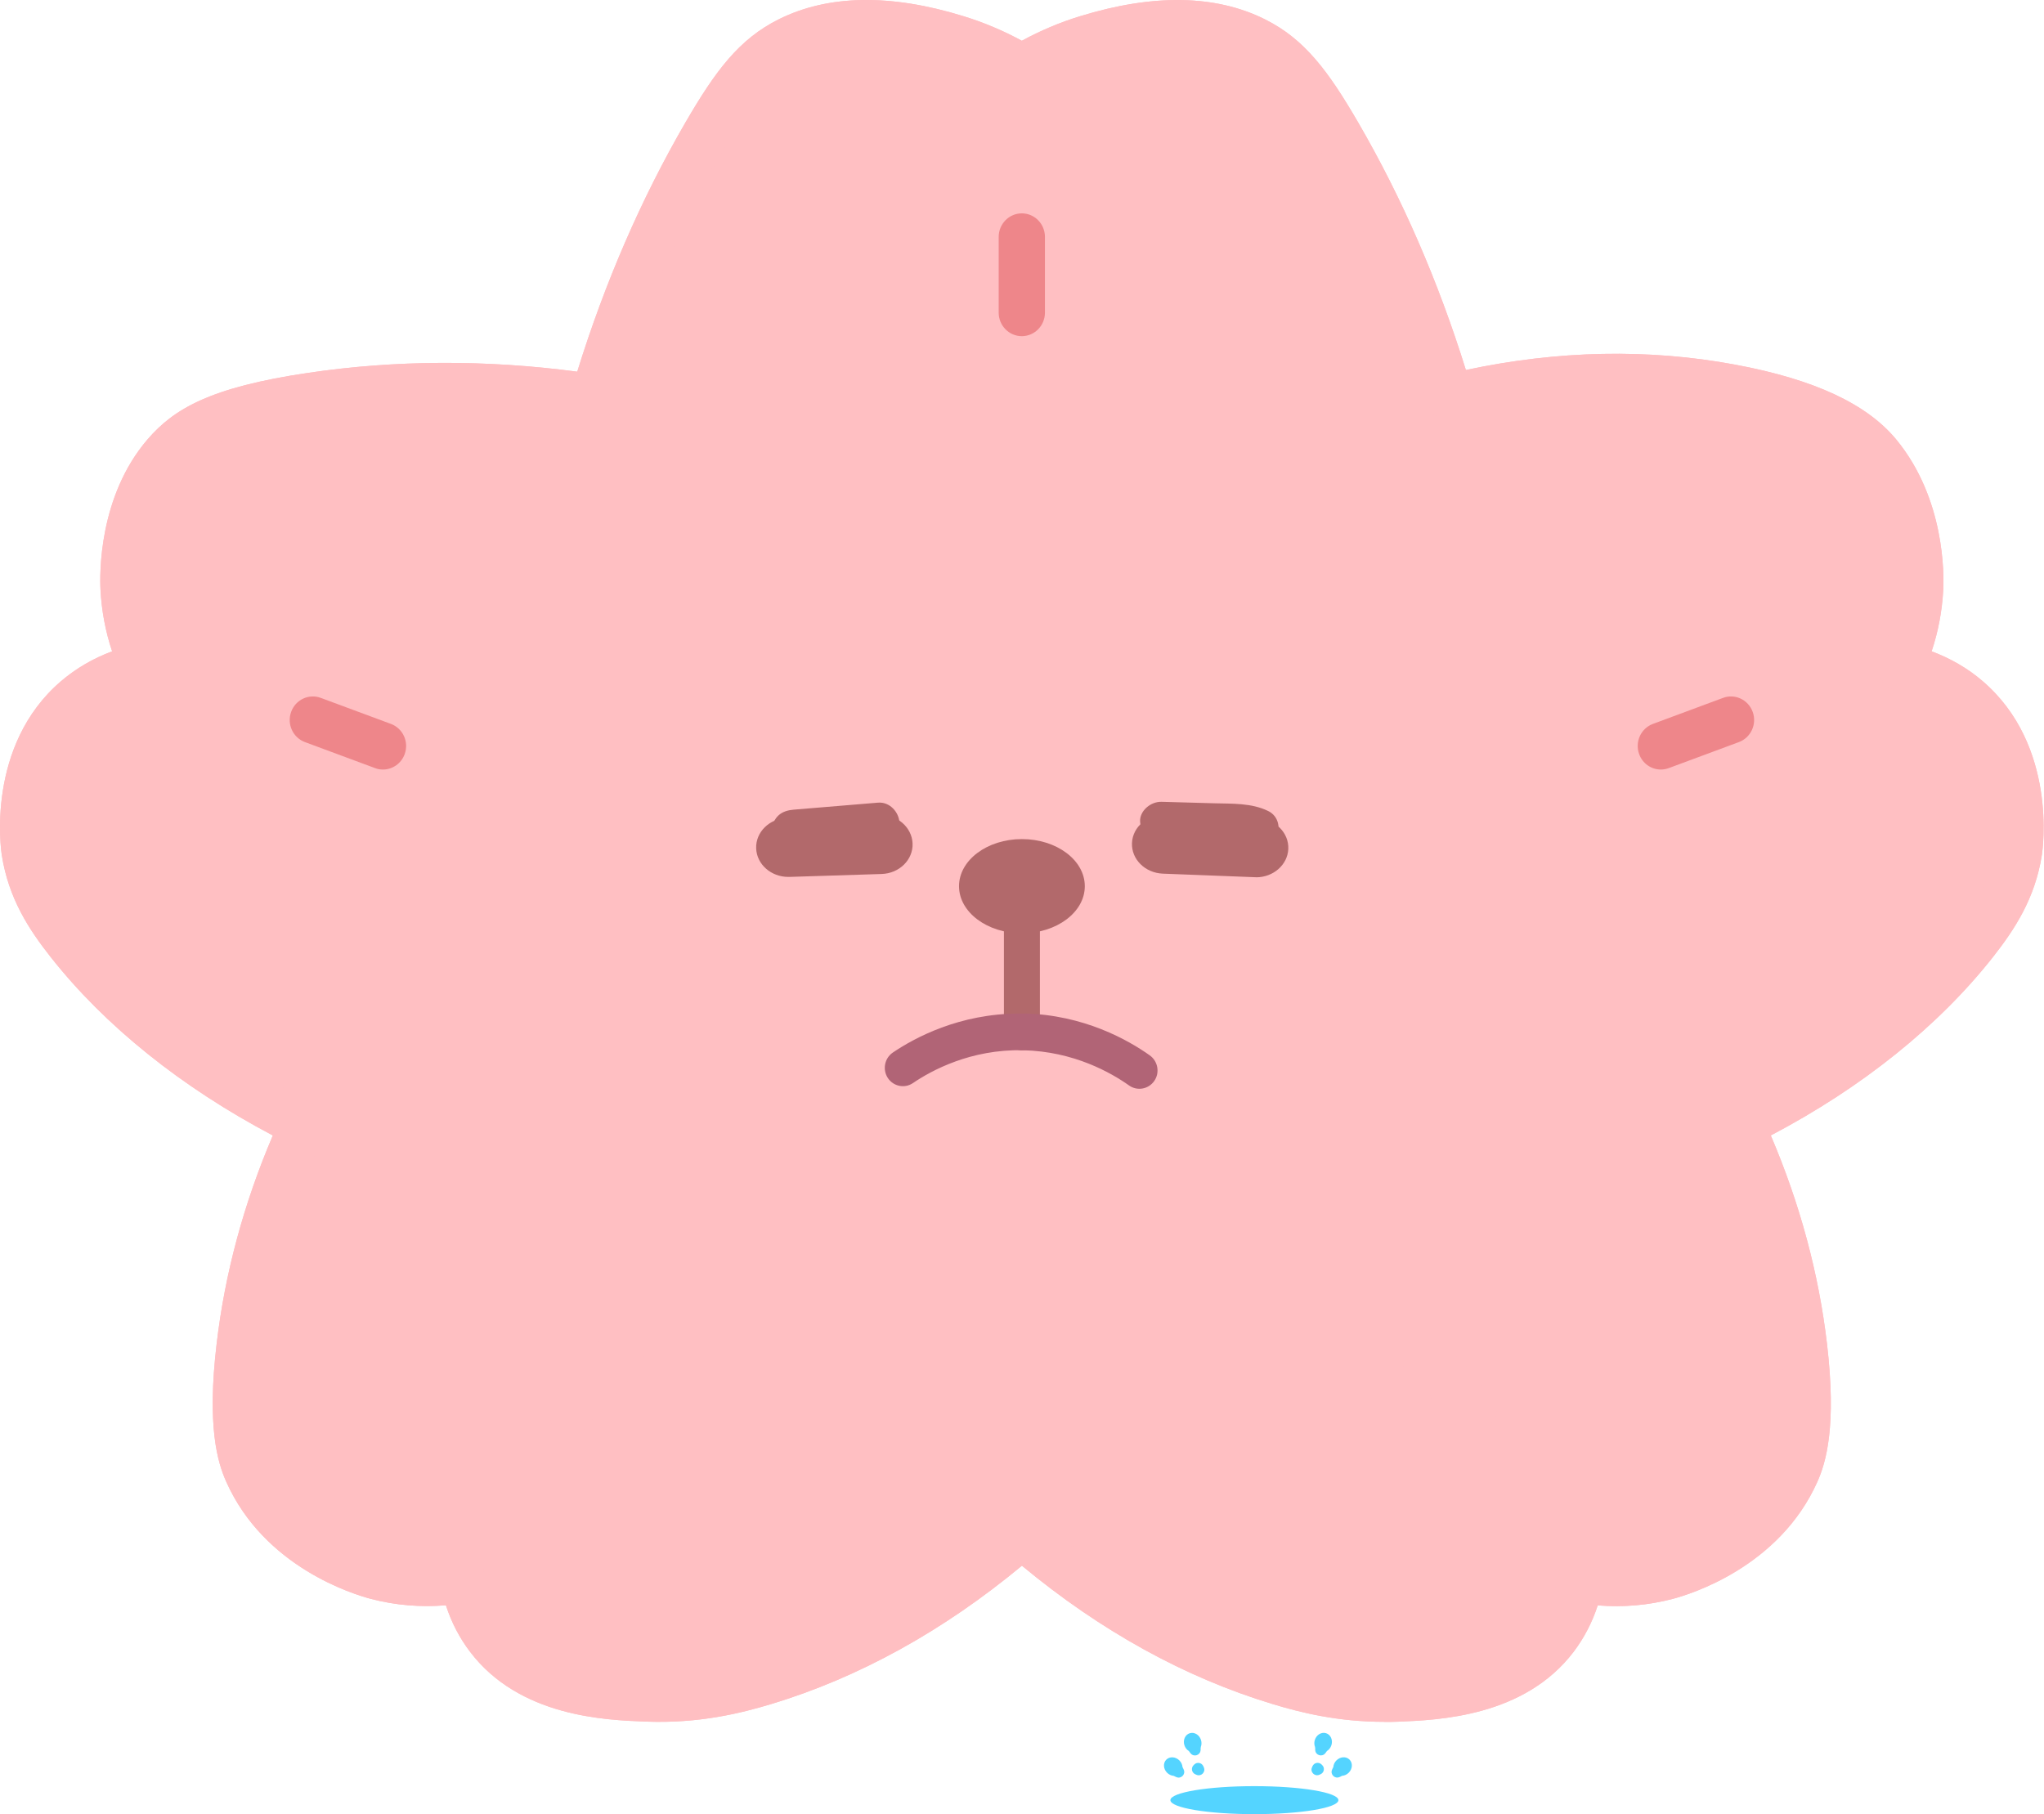 <svg width="365" height="324" viewBox="0 0 365 324" fill="none" xmlns="http://www.w3.org/2000/svg">
<ellipse cx="209.508" cy="315.507" rx="1.554" ry="1.753" transform="rotate(135 209.508 315.507)" fill="#54D4FF"/>
<path d="M211.387 316.071C211.749 316.903 210.903 317.749 210.071 317.387L209.859 317.295C209.213 317.013 209.052 316.169 209.551 315.67L209.671 315.551C210.169 315.052 211.013 315.212 211.295 315.859L211.387 316.071Z" fill="#54D4FF"/>
<path d="M214.974 315.658C215.336 316.49 214.49 317.336 213.658 316.974L213.446 316.881C212.8 316.6 212.639 315.756 213.138 315.257L213.258 315.138C213.756 314.639 214.6 314.799 214.882 315.446L214.974 315.658Z" fill="#54D4FF"/>
<ellipse cx="212.981" cy="311.219" rx="1.554" ry="1.753" transform="rotate(162.437 212.981 311.219)" fill="#54D4FF"/>
<path d="M214.389 312.586C214.327 313.492 213.187 313.852 212.615 313.147L212.47 312.968C212.025 312.42 212.272 311.597 212.944 311.385L213.106 311.334C213.778 311.121 214.453 311.652 214.405 312.355L214.389 312.586Z" fill="#54D4FF"/>
<ellipse cx="1.554" cy="1.753" rx="1.554" ry="1.753" transform="matrix(0.707 0.707 0.707 -0.707 237.409 315.641)" fill="#54D4FF"/>
<path d="M237.868 316.063C237.506 316.896 238.351 317.741 239.184 317.379L239.396 317.287C240.042 317.006 240.202 316.162 239.704 315.663L239.584 315.544C239.086 315.045 238.241 315.205 237.96 315.852L237.868 316.063Z" fill="#54D4FF"/>
<path d="M234.281 315.65C233.919 316.483 234.764 317.328 235.597 316.966L235.809 316.874C236.455 316.593 236.616 315.749 236.117 315.25L235.997 315.13C235.499 314.632 234.655 314.792 234.373 315.439L234.281 315.65Z" fill="#54D4FF"/>
<ellipse cx="1.554" cy="1.753" rx="1.554" ry="1.753" transform="matrix(0.953 0.302 0.302 -0.953 234.263 312.415)" fill="#54D4FF"/>
<path d="M234.866 312.578C234.928 313.484 236.068 313.845 236.64 313.14L236.785 312.961C237.23 312.413 236.983 311.59 236.311 311.377L236.149 311.326C235.477 311.113 234.802 311.645 234.85 312.348L234.866 312.578Z" fill="#54D4FF"/>
<path d="M351.41 124.811C346.914 120.969 342.088 119.589 339.427 119.048C340.766 116.157 342.601 111.308 342.913 105.079C343.005 103.288 343.427 90.774 335.499 81.15C333.462 78.67 327.81 72.665 309.165 69.196C298.742 67.256 281.198 65.54 258.956 70.967C252.79 49.93 245.009 34.338 239.026 24.006C233.612 14.662 229.906 10.074 224.07 7.165C212.233 1.253 198.286 5.542 194.084 6.848C189.019 8.414 185.091 10.466 182.485 12.032C179.88 10.466 175.934 8.396 170.887 6.848C166.667 5.542 152.72 1.253 140.901 7.165C135.066 10.074 131.377 14.681 125.945 24.006C119.944 34.338 112.181 49.93 106.015 70.967C84.544 67.722 67.257 68.972 55.677 70.669C39.326 73.075 33.454 76.525 29.472 81.15C21.525 90.364 21.966 103.177 22.058 105.079C22.37 111.289 24.205 116.157 25.544 119.048C22.865 119.589 18.057 120.969 13.561 124.811C1.963 134.733 4.238 151.108 4.385 151.966C5.413 158.643 8.569 163.548 12.258 168.229C18.204 175.801 30.683 189.229 54.117 200.811C46.557 217.223 43.859 231.23 42.776 240.48C41.07 254.99 43.033 260.38 44.171 262.898C50.374 276.811 65.624 281.045 67.275 281.474C73.735 283.171 79.314 282.649 82.691 282.07C83.223 284.812 84.397 288.71 87.205 292.403C94.839 302.474 108.603 302.996 115.558 303.257C124.091 303.574 131.01 301.97 136.552 300.31C146.425 297.326 163.565 290.594 182.504 274.163C201.442 290.594 218.583 297.326 228.456 300.31C233.979 301.989 240.916 303.593 249.45 303.257C256.423 302.996 270.168 302.474 277.803 292.403C280.61 288.71 281.767 284.812 282.317 282.07C285.694 282.667 291.272 283.171 297.732 281.474C299.365 281.045 314.616 276.811 320.837 262.898C321.956 260.38 323.938 254.99 322.231 240.48C321.149 231.248 318.451 217.223 310.89 200.811C334.343 189.248 346.804 175.801 352.75 168.229C356.438 163.548 359.576 158.624 360.622 151.966C360.751 151.089 363.026 134.733 351.447 124.811H351.41Z" fill="#FFBFC2"/>
<path d="M351.409 124.811C346.913 120.969 342.087 119.589 339.426 119.048C340.765 116.157 342.6 111.308 342.912 105.079C343.004 103.288 343.426 90.774 335.498 81.15C333.461 78.67 327.809 72.665 309.164 69.196C298.741 67.256 281.197 65.54 258.955 70.967C252.789 49.93 245.008 34.338 239.025 24.006C233.611 14.662 229.905 10.074 224.069 7.165C212.232 1.253 198.285 5.542 194.083 6.848C189.018 8.414 185.09 10.466 182.485 12.032C179.879 10.466 175.933 8.396 170.886 6.848C166.666 5.542 152.719 1.253 140.9 7.165C135.065 10.074 131.376 14.681 125.944 24.006C119.943 34.338 112.18 49.93 106.014 70.967C84.543 67.722 67.256 68.972 55.676 70.669C39.325 73.075 33.453 76.525 29.471 81.15C21.524 90.364 21.965 103.177 22.057 105.079C22.369 111.289 24.204 116.157 25.543 119.048C22.864 119.589 18.056 120.969 13.56 124.811C1.962 134.733 4.237 151.108 4.384 151.966C5.412 158.643 8.568 163.548 12.257 168.229C18.203 175.801 30.682 189.229 54.117 200.811C46.556 217.223 43.858 231.23 42.775 240.48C41.069 254.99 43.032 260.38 44.17 262.898C50.373 276.811 65.623 281.045 67.275 281.474C73.734 283.171 79.313 282.649 82.69 282.07C83.222 284.812 84.396 288.71 87.204 292.403C94.838 302.474 108.602 302.996 115.557 303.257C124.09 303.574 131.009 301.97 136.551 300.31C146.424 297.326 163.564 290.594 182.503 274.163C201.442 290.594 218.582 297.326 228.455 300.31C233.978 301.989 240.915 303.593 249.449 303.257C256.422 302.996 270.167 302.474 277.802 292.403C280.609 288.71 281.766 284.812 282.316 282.07C285.693 282.667 291.272 283.171 297.731 281.474C299.364 281.045 314.615 276.811 320.836 262.898C321.955 260.38 323.937 254.99 322.23 240.48C321.148 231.248 318.45 217.223 310.889 200.811C334.342 189.248 346.803 175.801 352.749 168.229C356.437 163.548 359.575 158.624 360.621 151.966C360.75 151.089 363.025 134.733 351.446 124.811H351.409Z" fill="#FFBFC2"/>
<path d="M247.193 307.511C238.879 307.511 232.236 305.851 227.263 304.34C211.609 299.603 196.561 291.304 182.486 279.628C168.41 291.304 153.362 299.603 137.708 304.34C132.276 305.981 124.807 307.828 115.393 307.473C108.034 307.194 92.747 306.615 83.92 294.978C82.048 292.516 80.617 289.756 79.626 286.697C75.093 287.07 70.616 286.697 66.248 285.559C63.128 284.739 47.218 279.908 40.409 264.652C38.831 261.127 36.941 254.749 38.684 240.015C40.152 227.463 43.529 214.949 48.722 202.789C32.408 194.191 18.736 183.225 9.028 170.897C5.211 166.048 1.523 160.49 0.311 152.657C0.183 151.874 -2.551 133.149 10.918 121.642C13.579 119.366 16.663 117.576 20.021 116.326C18.828 112.764 18.149 109.09 17.947 105.36C17.8 102.656 17.562 88.668 26.37 78.447C31.032 73.058 37.455 69.178 55.072 66.586C70.634 64.292 86.765 64.217 103.079 66.381C108.016 50.453 114.494 35.514 122.366 21.937C127.743 12.668 131.983 6.979 139.048 3.454C147.875 -0.947 158.977 -1.152 172.062 2.895C175.641 3.995 179.146 5.469 182.467 7.278C185.789 5.469 189.276 3.995 192.873 2.895C205.957 -1.134 217.078 -0.947 225.887 3.454C232.952 6.979 237.191 12.668 242.568 21.937C250.404 35.44 256.845 50.267 261.764 66.082C278.17 62.576 294.356 62.24 309.881 65.131C323.975 67.761 333.371 72.125 338.638 78.522C347.373 89.153 347.134 102.749 347.006 105.36C346.804 109.09 346.125 112.764 344.932 116.326C348.29 117.576 351.392 119.366 354.034 121.642C367.486 133.167 364.752 151.874 364.623 152.657C363.412 160.49 359.705 166.048 355.906 170.897C346.198 183.225 332.527 194.21 316.212 202.789C321.406 214.949 324.782 227.463 326.25 240.015C327.975 254.749 326.085 261.146 324.525 264.652C317.717 279.89 301.806 284.739 298.687 285.559C294.337 286.697 289.841 287.089 285.308 286.716C284.318 289.774 282.868 292.534 281.014 294.996C272.187 306.615 256.9 307.194 249.542 307.492C248.734 307.529 247.927 307.529 247.156 307.529L247.193 307.511ZM182.467 269.968C183.421 269.968 184.376 270.303 185.147 270.975C199.094 283.079 214.05 291.602 229.594 296.302C234.42 297.757 241.027 299.398 249.248 299.081C255.818 298.838 268.04 298.372 274.499 289.849C276.335 287.443 277.582 284.552 278.225 281.251C278.665 279.013 280.776 277.558 282.978 277.931C287.639 278.752 292.245 278.565 296.65 277.409C298.173 277.017 311.661 273.175 317.02 261.165C317.68 259.673 319.736 255.103 318.066 240.985C316.543 228.042 312.854 215.117 307.092 202.603C306.137 200.532 307 198.052 309.018 197.045C325.828 188.745 339.812 177.891 349.465 165.619C353.043 161.068 355.613 156.891 356.475 151.314C356.493 151.165 358.641 136.525 348.713 128.02C345.905 125.614 342.4 123.936 338.564 123.171C337.316 122.91 336.252 122.089 335.683 120.951C335.114 119.795 335.096 118.452 335.628 117.277C337.463 113.305 338.509 109.146 338.729 104.894C338.839 102.823 339.023 92.099 332.27 83.875C328.361 79.119 320.323 75.575 308.376 73.356C292.777 70.465 276.463 71.043 259.873 75.072C257.745 75.594 255.579 74.326 254.955 72.181C250.092 55.619 243.522 40.121 235.411 26.152C230.089 16.976 226.878 13.283 222.198 10.933C215.316 7.502 206.251 7.464 195.221 10.877C191.496 12.015 187.899 13.637 184.523 15.67C183.22 16.454 181.623 16.454 180.32 15.67C176.943 13.637 173.347 12.034 169.621 10.877C158.61 7.483 149.526 7.502 142.645 10.952C137.965 13.283 134.754 16.995 129.432 26.171C121.32 40.14 114.751 55.638 109.888 72.2C109.3 74.195 107.355 75.463 105.318 75.146C88.6 72.61 72.065 72.517 56.191 74.867C39.437 77.347 35.179 80.853 32.5 83.968C25.783 91.745 26.003 102.786 26.113 104.912C26.334 109.164 27.38 113.342 29.215 117.315C29.747 118.49 29.747 119.832 29.16 120.989C28.591 122.145 27.526 122.966 26.279 123.208C22.443 123.991 18.938 125.67 16.13 128.057C6.202 136.562 8.349 151.202 8.368 151.352C9.23 156.928 11.799 161.106 15.378 165.656C25.031 177.91 39.014 188.783 55.824 197.082C57.861 198.089 58.724 200.551 57.751 202.64C51.989 215.154 48.3 228.06 46.777 241.022C45.125 255.141 47.162 259.71 47.823 261.202C53.182 273.213 66.67 277.055 68.193 277.446C72.616 278.603 77.222 278.771 81.865 277.969C84.067 277.577 86.177 279.05 86.618 281.288C87.26 284.589 88.526 287.48 90.343 289.886C96.803 298.391 109.025 298.857 115.595 299.118C123.816 299.435 130.423 297.794 135.249 296.339C150.793 291.639 165.749 283.116 179.715 271.012C180.485 270.341 181.44 270.005 182.394 270.005L182.467 269.968Z" fill="#FFBFC2"/>
<path d="M247.193 307.511C238.879 307.511 232.236 305.851 227.263 304.34C211.609 299.603 196.561 291.304 182.486 279.628C168.41 291.304 153.362 299.603 137.708 304.34C132.276 305.981 124.807 307.828 115.393 307.473C108.034 307.194 92.747 306.615 83.92 294.978C82.048 292.516 80.617 289.756 79.626 286.697C75.093 287.07 70.616 286.697 66.248 285.559C63.128 284.739 47.218 279.908 40.409 264.652C38.831 261.127 36.941 254.749 38.684 240.015C40.152 227.463 43.529 214.949 48.722 202.789C32.408 194.191 18.736 183.225 9.028 170.897C5.211 166.048 1.523 160.49 0.311 152.657C0.183 151.874 -2.551 133.149 10.918 121.642C13.579 119.366 16.663 117.576 20.021 116.326C18.828 112.764 18.149 109.09 17.947 105.36C17.8 102.656 17.562 88.668 26.37 78.447C31.032 73.058 37.455 69.178 55.072 66.586C70.634 64.292 86.765 64.217 103.079 66.381C108.016 50.453 114.494 35.514 122.366 21.937C127.743 12.668 131.983 6.979 139.048 3.454C147.875 -0.947 158.977 -1.152 172.062 2.895C175.641 3.995 179.146 5.469 182.467 7.278C185.789 5.469 189.276 3.995 192.873 2.895C205.957 -1.134 217.078 -0.947 225.887 3.454C232.952 6.979 237.191 12.668 242.568 21.937C250.404 35.44 256.845 50.267 261.764 66.082C278.17 62.576 294.356 62.24 309.881 65.131C323.975 67.761 333.371 72.125 338.638 78.522C347.373 89.153 347.134 102.749 347.006 105.36C346.804 109.09 346.125 112.764 344.932 116.326C348.29 117.576 351.392 119.366 354.034 121.642C367.486 133.167 364.752 151.874 364.623 152.657C363.412 160.49 359.705 166.048 355.906 170.897C346.198 183.225 332.527 194.21 316.212 202.789C321.406 214.949 324.782 227.463 326.25 240.015C327.975 254.749 326.085 261.146 324.525 264.652C317.717 279.89 301.806 284.739 298.687 285.559C294.337 286.697 289.841 287.089 285.308 286.716C284.318 289.774 282.868 292.534 281.014 294.996C272.187 306.615 256.9 307.194 249.542 307.492C248.734 307.529 247.927 307.529 247.156 307.529L247.193 307.511ZM182.467 269.968C183.421 269.968 184.376 270.303 185.147 270.975C199.094 283.079 214.05 291.602 229.594 296.302C234.42 297.757 241.027 299.398 249.248 299.081C255.818 298.838 268.04 298.372 274.499 289.849C276.335 287.443 277.582 284.552 278.225 281.251C278.665 279.013 280.776 277.558 282.978 277.931C287.639 278.752 292.245 278.565 296.65 277.409C298.173 277.017 311.661 273.175 317.02 261.165C317.68 259.673 319.736 255.103 318.066 240.985C316.543 228.042 312.854 215.117 307.092 202.603C306.137 200.532 307 198.052 309.018 197.045C325.828 188.745 339.812 177.891 349.465 165.619C353.043 161.068 355.613 156.891 356.475 151.314C356.493 151.165 358.641 136.525 348.713 128.02C345.905 125.614 342.4 123.936 338.564 123.171C337.316 122.91 336.252 122.089 335.683 120.951C335.114 119.795 335.096 118.452 335.628 117.277C337.463 113.305 338.509 109.146 338.729 104.894C338.839 102.823 339.023 92.099 332.27 83.875C328.361 79.119 320.323 75.575 308.376 73.356C292.777 70.465 276.463 71.043 259.873 75.072C257.745 75.594 255.579 74.326 254.955 72.181C250.092 55.619 243.522 40.121 235.411 26.152C230.089 16.976 226.878 13.283 222.198 10.933C215.316 7.502 206.251 7.464 195.221 10.877C191.496 12.015 187.899 13.637 184.523 15.67C183.22 16.454 181.623 16.454 180.32 15.67C176.943 13.637 173.347 12.034 169.621 10.877C158.61 7.483 149.526 7.502 142.645 10.952C137.965 13.283 134.754 16.995 129.432 26.171C121.32 40.14 114.751 55.638 109.888 72.2C109.3 74.195 107.355 75.463 105.318 75.146C88.6 72.61 72.065 72.517 56.191 74.867C39.437 77.347 35.179 80.853 32.5 83.968C25.783 91.745 26.003 102.786 26.113 104.912C26.334 109.164 27.38 113.342 29.215 117.315C29.747 118.49 29.747 119.832 29.16 120.989C28.591 122.145 27.526 122.966 26.279 123.208C22.443 123.991 18.938 125.67 16.13 128.057C6.202 136.562 8.349 151.202 8.368 151.352C9.23 156.928 11.799 161.106 15.378 165.656C25.031 177.91 39.014 188.783 55.824 197.082C57.861 198.089 58.724 200.551 57.751 202.64C51.989 215.154 48.3 228.06 46.777 241.022C45.125 255.141 47.162 259.71 47.823 261.202C53.182 273.213 66.67 277.055 68.193 277.446C72.616 278.603 77.222 278.771 81.865 277.969C84.067 277.577 86.177 279.05 86.618 281.288C87.26 284.589 88.526 287.48 90.343 289.886C96.803 298.391 109.025 298.857 115.595 299.118C123.816 299.435 130.423 297.794 135.249 296.339C150.793 291.639 165.749 283.116 179.715 271.012C180.485 270.341 181.44 270.005 182.394 270.005L182.467 269.968Z" fill="#FFBFC2"/>
<path d="M182.467 60.038C180.191 60.038 178.338 58.155 178.338 55.842V42.302C178.338 39.989 180.191 38.105 182.467 38.105C184.743 38.105 186.596 39.989 186.596 42.302V55.842C186.596 58.155 184.743 60.038 182.467 60.038Z" fill="#EE868A"/>
<path d="M254.129 241.711L263.048 251.783L254.129 241.711Z" fill="#DD5E4A"/>
<path d="M263.048 255.978C261.91 255.978 260.791 255.512 259.984 254.579L251.065 244.508C249.542 242.792 249.67 240.125 251.377 238.577C253.065 237.029 255.689 237.16 257.213 238.894L266.131 248.965C267.654 250.681 267.526 253.348 265.819 254.896C265.03 255.624 264.039 255.978 263.067 255.978H263.048Z" fill="#FFBFC2"/>
<path d="M296.576 133.241L309.092 128.597L296.576 133.241Z" fill="#DD5E4A"/>
<path d="M296.576 137.437C294.887 137.437 293.309 136.374 292.704 134.677C291.914 132.495 293.016 130.089 295.163 129.287L307.678 124.643C309.825 123.841 312.193 124.96 312.982 127.142C313.771 129.325 312.67 131.73 310.523 132.532L298.007 137.176C297.548 137.344 297.053 137.437 296.594 137.437H296.576Z" fill="#EE868A"/>
<path d="M68.377 133.241L55.861 128.597L68.377 133.241Z" fill="#DD5E4A"/>
<path d="M68.376 137.437C67.899 137.437 67.422 137.363 66.963 137.176L54.448 132.532C52.301 131.73 51.2 129.325 51.989 127.142C52.778 124.96 55.145 123.841 57.292 124.643L69.808 129.287C71.955 130.089 73.056 132.495 72.267 134.677C71.661 136.374 70.065 137.437 68.395 137.437H68.376Z" fill="#EE868A"/>
<path d="M110.804 241.71L101.885 251.782L110.804 241.71Z" fill="#DD5E4A"/>
<path d="M101.904 255.978C100.913 255.978 99.94 255.624 99.151 254.897C97.463 253.349 97.316 250.7 98.839 248.966L107.74 238.895C109.263 237.179 111.869 237.03 113.575 238.577C115.264 240.125 115.41 242.774 113.887 244.508L104.968 254.579C104.161 255.493 103.023 255.978 101.904 255.978Z" fill="#FFBFC2"/>
<path d="M182.485 166.682C188.688 166.682 193.716 162.916 193.716 158.271C193.716 153.625 188.688 149.859 182.485 149.859C176.283 149.859 171.254 153.625 171.254 158.271C171.254 162.916 176.283 166.682 182.485 166.682Z" fill="#B2696B"/>
<path d="M182.485 187.589C180.705 187.589 179.274 186.135 179.274 184.326V165.806C179.274 163.997 180.705 162.542 182.485 162.542C184.265 162.542 185.697 163.997 185.697 165.806V184.326C185.697 186.135 184.265 187.589 182.485 187.589Z" fill="#B2696B"/>
<path d="M140.791 151.334L157.234 150.812L140.791 151.334Z" fill="#DD5E4A"/>
<path d="M140.773 156.613C137.69 156.613 135.139 154.375 135.029 151.522C134.919 148.612 137.396 146.169 140.571 146.076L157.014 145.554C160.17 145.404 162.85 147.736 162.96 150.645C163.07 153.555 160.592 155.998 157.418 156.091L140.975 156.613C140.975 156.613 140.846 156.613 140.773 156.613Z" fill="#B2696B"/>
<path d="M141.727 151.614L156.775 150.365C157.803 150.272 158.72 150.029 159.491 149.339C160.152 148.724 160.647 147.735 160.611 146.859C160.519 145.105 158.922 143.166 156.775 143.352L141.727 144.602C140.699 144.695 139.782 144.938 139.011 145.628C138.35 146.243 137.855 147.232 137.892 148.108C137.983 149.861 139.58 151.801 141.727 151.614Z" fill="#B2696B"/>
<path d="M207.866 150.772L224.29 151.407L207.866 150.772Z" fill="#DD5E4A"/>
<path d="M224.308 156.664C224.308 156.664 224.143 156.664 224.07 156.664L207.645 156.03C204.471 155.9 202.012 153.456 202.14 150.547C202.269 147.637 204.966 145.399 208.123 145.511L224.547 146.145C227.722 146.276 230.181 148.719 230.053 151.629C229.924 154.463 227.373 156.683 224.308 156.683V156.664Z" fill="#B2696B"/>
<path d="M207.426 150.212L216.069 150.455C217.464 150.492 218.858 150.529 220.253 150.566C220.547 150.566 220.84 150.585 221.134 150.604C221.336 150.604 221.519 150.622 221.721 150.641L221.281 150.585C221.538 150.585 221.886 150.678 222.143 150.753C222.327 150.79 222.51 150.846 222.694 150.921C222.235 150.734 222.198 150.734 222.584 150.921C224.364 151.779 226.823 151.387 227.832 149.653C228.768 148.03 228.346 145.755 226.456 144.841C223.465 143.386 220.051 143.554 216.748 143.461L207.426 143.2C205.425 143.144 203.498 144.859 203.59 146.706C203.682 148.664 205.278 150.156 207.426 150.212Z" fill="#B2696B"/>
<path d="M181.999 181.019C171.314 181.019 163.299 185.363 159.43 187.984C157.957 188.995 157.551 191.017 158.546 192.534C159.541 194.032 161.549 194.444 163.023 193.433C166.358 191.167 173.359 187.366 182.681 187.572C191.727 187.759 198.433 191.598 201.621 193.863C203.076 194.893 205.084 194.537 206.116 193.058C207.148 191.579 206.779 189.538 205.324 188.49C201.529 185.793 193.57 181.225 182.81 181C182.552 181 182.276 181 182.018 181L181.999 181.019Z" fill="#B16476"/>
<ellipse cx="224" cy="321.5" rx="15" ry="2.5" fill="#54D4FF"/>
</svg>
